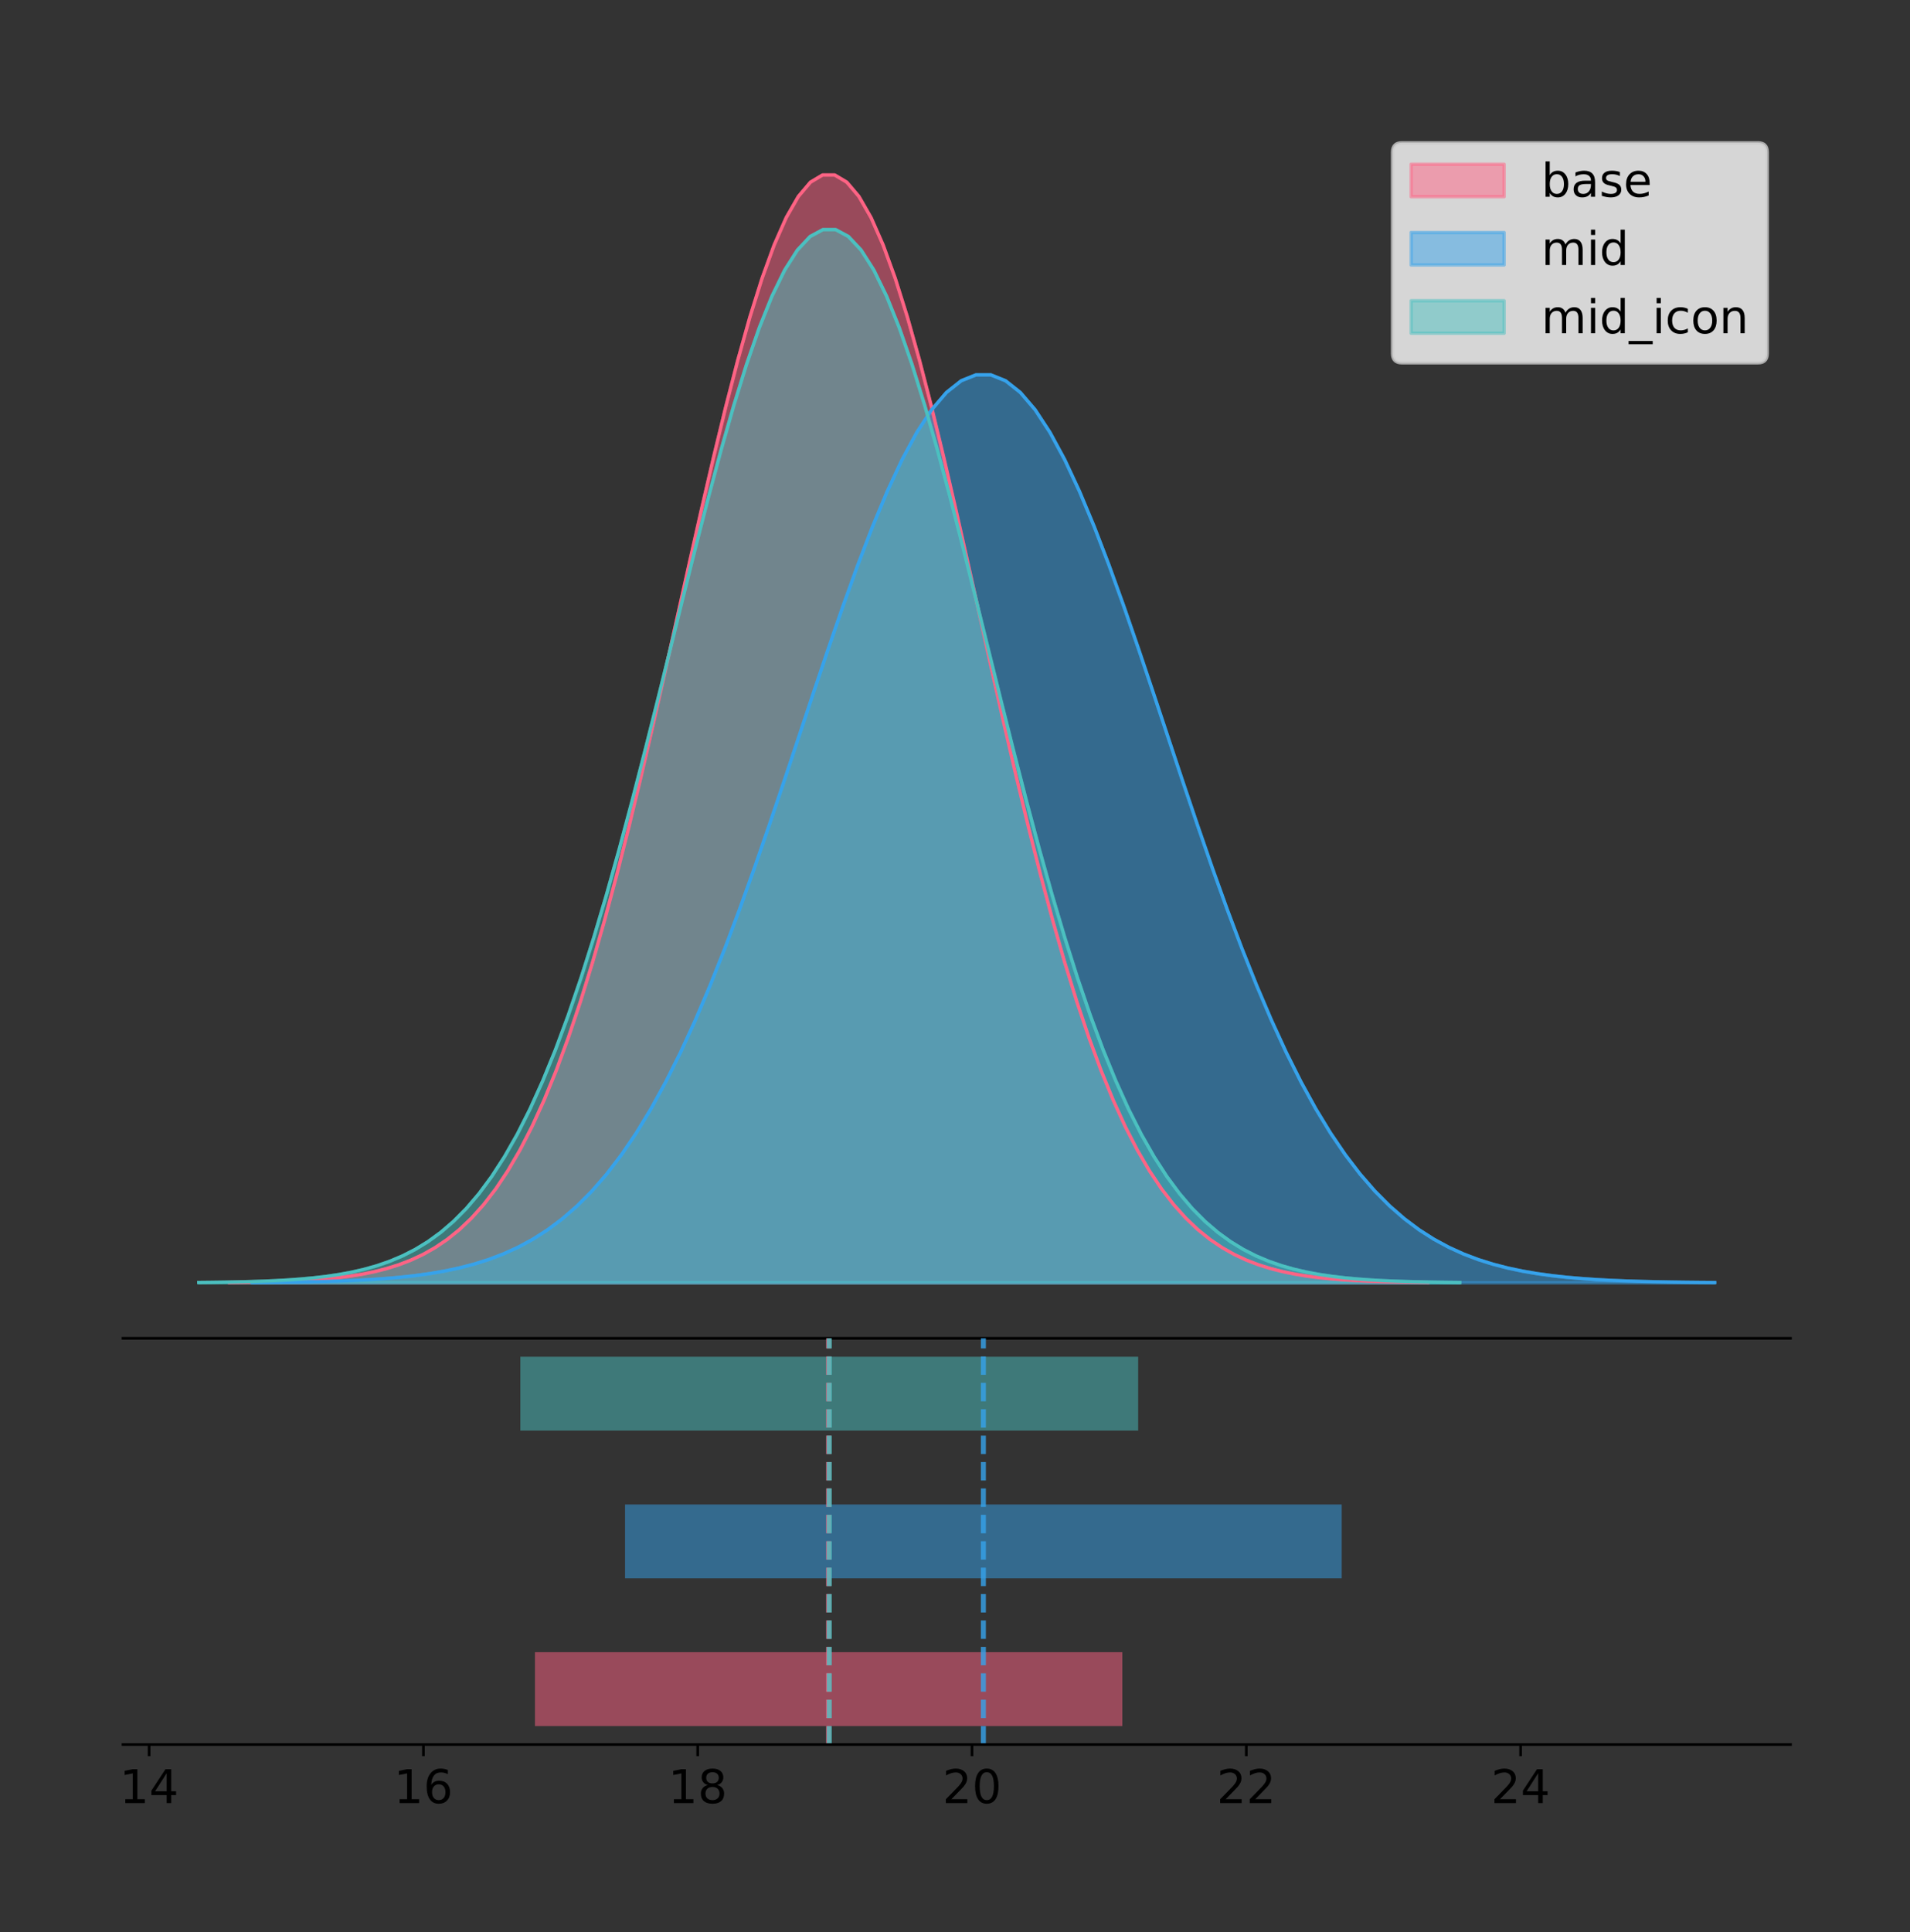 <?xml version="1.0" encoding="utf-8" standalone="no"?>
<!DOCTYPE svg PUBLIC "-//W3C//DTD SVG 1.1//EN"
  "http://www.w3.org/Graphics/SVG/1.1/DTD/svg11.dtd">
<!-- Created with matplotlib (https://matplotlib.org/) -->
<svg height="581.789pt" version="1.1" viewBox="0 0 575.247 581.789" width="575.247pt" xmlns="http://www.w3.org/2000/svg" xmlns:xlink="http://www.w3.org/1999/xlink">
 <rect x="0" y="0" width="575.247" height="581.789" fill="#333333" stroke="none"/>
 <defs>
  <style type="text/css">
*{stroke-linecap:butt;stroke-linejoin:round;}
  </style>
 </defs>
 <g id="figure_1">
  <g id="patch_1">
   <path d="M 0 581.789 
L 575.247 581.789 
L 575.247 0 
L 0 0 
z
" style="fill:none;"/>
  </g>
  <g id="axes_1">
   <g id="patch_2">
    <path d="M 37.047 402.93 
L 539.247 402.93 
L 539.247 36 
L 37.047 36 
z
" style="fill:none;"/>
   </g>
   <g id="PolyCollection_1">
    <defs>
     <path d="M 69.052 -195.538 
L 69.052 -195.65 
L 72.699 -195.692 
L 76.346 -195.749 
L 79.992 -195.825 
L 83.639 -195.925 
L 87.286 -196.058 
L 90.932 -196.23 
L 94.579 -196.455 
L 98.226 -196.744 
L 101.873 -197.115 
L 105.519 -197.585 
L 109.166 -198.179 
L 112.813 -198.923 
L 116.46 -199.848 
L 120.106 -200.99 
L 123.753 -202.39 
L 127.4 -204.093 
L 131.047 -206.151 
L 134.693 -208.617 
L 138.34 -211.552 
L 141.987 -215.017 
L 145.634 -219.078 
L 149.28 -223.801 
L 152.927 -229.25 
L 156.574 -235.488 
L 160.22 -242.572 
L 163.867 -250.552 
L 167.514 -259.468 
L 171.161 -269.344 
L 174.807 -280.192 
L 178.454 -292.002 
L 182.101 -304.744 
L 185.748 -318.365 
L 189.394 -332.786 
L 193.041 -347.901 
L 196.688 -363.58 
L 200.335 -379.667 
L 203.981 -395.98 
L 207.628 -412.318 
L 211.275 -428.462 
L 214.922 -444.18 
L 218.568 -459.23 
L 222.215 -473.372 
L 225.862 -486.366 
L 229.508 -497.987 
L 233.155 -508.025 
L 236.802 -516.294 
L 240.449 -522.64 
L 244.095 -526.94 
L 247.742 -529.111 
L 251.389 -529.111 
L 255.036 -526.94 
L 258.682 -522.64 
L 262.329 -516.294 
L 265.976 -508.025 
L 269.623 -497.987 
L 273.269 -486.366 
L 276.916 -473.372 
L 280.563 -459.23 
L 284.21 -444.18 
L 287.856 -428.462 
L 291.503 -412.318 
L 295.15 -395.98 
L 298.796 -379.667 
L 302.443 -363.58 
L 306.09 -347.901 
L 309.737 -332.786 
L 313.383 -318.365 
L 317.03 -304.744 
L 320.677 -292.002 
L 324.324 -280.192 
L 327.97 -269.344 
L 331.617 -259.468 
L 335.264 -250.552 
L 338.911 -242.572 
L 342.557 -235.488 
L 346.204 -229.25 
L 349.851 -223.801 
L 353.497 -219.078 
L 357.144 -215.017 
L 360.791 -211.552 
L 364.438 -208.617 
L 368.084 -206.151 
L 371.731 -204.093 
L 375.378 -202.39 
L 379.025 -200.99 
L 382.671 -199.848 
L 386.318 -198.923 
L 389.965 -198.179 
L 393.612 -197.585 
L 397.258 -197.115 
L 400.905 -196.744 
L 404.552 -196.455 
L 408.199 -196.23 
L 411.845 -196.058 
L 415.492 -195.925 
L 419.139 -195.825 
L 422.785 -195.749 
L 426.432 -195.692 
L 430.079 -195.65 
L 430.079 -195.538 
L 430.079 -195.538 
L 426.432 -195.538 
L 422.785 -195.538 
L 419.139 -195.538 
L 415.492 -195.538 
L 411.845 -195.538 
L 408.199 -195.538 
L 404.552 -195.538 
L 400.905 -195.538 
L 397.258 -195.538 
L 393.612 -195.538 
L 389.965 -195.538 
L 386.318 -195.538 
L 382.671 -195.538 
L 379.025 -195.538 
L 375.378 -195.538 
L 371.731 -195.538 
L 368.084 -195.538 
L 364.438 -195.538 
L 360.791 -195.538 
L 357.144 -195.538 
L 353.497 -195.538 
L 349.851 -195.538 
L 346.204 -195.538 
L 342.557 -195.538 
L 338.911 -195.538 
L 335.264 -195.538 
L 331.617 -195.538 
L 327.97 -195.538 
L 324.324 -195.538 
L 320.677 -195.538 
L 317.03 -195.538 
L 313.383 -195.538 
L 309.737 -195.538 
L 306.09 -195.538 
L 302.443 -195.538 
L 298.796 -195.538 
L 295.15 -195.538 
L 291.503 -195.538 
L 287.856 -195.538 
L 284.21 -195.538 
L 280.563 -195.538 
L 276.916 -195.538 
L 273.269 -195.538 
L 269.623 -195.538 
L 265.976 -195.538 
L 262.329 -195.538 
L 258.682 -195.538 
L 255.036 -195.538 
L 251.389 -195.538 
L 247.742 -195.538 
L 244.095 -195.538 
L 240.449 -195.538 
L 236.802 -195.538 
L 233.155 -195.538 
L 229.508 -195.538 
L 225.862 -195.538 
L 222.215 -195.538 
L 218.568 -195.538 
L 214.922 -195.538 
L 211.275 -195.538 
L 207.628 -195.538 
L 203.981 -195.538 
L 200.335 -195.538 
L 196.688 -195.538 
L 193.041 -195.538 
L 189.394 -195.538 
L 185.748 -195.538 
L 182.101 -195.538 
L 178.454 -195.538 
L 174.807 -195.538 
L 171.161 -195.538 
L 167.514 -195.538 
L 163.867 -195.538 
L 160.22 -195.538 
L 156.574 -195.538 
L 152.927 -195.538 
L 149.28 -195.538 
L 145.634 -195.538 
L 141.987 -195.538 
L 138.34 -195.538 
L 134.693 -195.538 
L 131.047 -195.538 
L 127.4 -195.538 
L 123.753 -195.538 
L 120.106 -195.538 
L 116.46 -195.538 
L 112.813 -195.538 
L 109.166 -195.538 
L 105.519 -195.538 
L 101.873 -195.538 
L 98.226 -195.538 
L 94.579 -195.538 
L 90.932 -195.538 
L 87.286 -195.538 
L 83.639 -195.538 
L 79.992 -195.538 
L 76.346 -195.538 
L 72.699 -195.538 
L 69.052 -195.538 
z
" id="maa9aea57a6" style="stroke:#ff6384;stroke-opacity:0.5;"/>
    </defs>
    <g clip-path="url(#p0231d5a5a7)">
     <use style="fill:#ff6384;fill-opacity:0.5;stroke:#ff6384;stroke-opacity:0.5;" x="0" xlink:href="#maa9aea57a6" y="581.789"/>
    </g>
   </g>
   <g id="PolyCollection_2">
    <defs>
     <path d="M 75.924 -195.538 
L 75.924 -195.63 
L 80.373 -195.664 
L 84.823 -195.711 
L 89.272 -195.773 
L 93.722 -195.855 
L 98.171 -195.964 
L 102.621 -196.106 
L 107.07 -196.29 
L 111.52 -196.527 
L 115.969 -196.83 
L 120.419 -197.216 
L 124.868 -197.703 
L 129.317 -198.312 
L 133.767 -199.07 
L 138.216 -200.006 
L 142.666 -201.154 
L 147.115 -202.55 
L 151.565 -204.236 
L 156.014 -206.257 
L 160.464 -208.663 
L 164.913 -211.503 
L 169.362 -214.831 
L 173.812 -218.702 
L 178.261 -223.168 
L 182.711 -228.281 
L 187.16 -234.087 
L 191.61 -240.627 
L 196.059 -247.934 
L 200.509 -256.029 
L 204.958 -264.92 
L 209.408 -274.599 
L 213.857 -285.043 
L 218.306 -296.206 
L 222.756 -308.025 
L 227.205 -320.414 
L 231.655 -333.264 
L 236.104 -346.449 
L 240.554 -359.819 
L 245.003 -373.21 
L 249.453 -386.441 
L 253.902 -399.323 
L 258.351 -411.658 
L 262.801 -423.248 
L 267.25 -433.898 
L 271.7 -443.423 
L 276.149 -451.65 
L 280.599 -458.427 
L 285.048 -463.628 
L 289.498 -467.152 
L 293.947 -468.932 
L 298.397 -468.932 
L 302.846 -467.152 
L 307.295 -463.628 
L 311.745 -458.427 
L 316.194 -451.65 
L 320.644 -443.423 
L 325.093 -433.898 
L 329.543 -423.248 
L 333.992 -411.658 
L 338.442 -399.323 
L 342.891 -386.441 
L 347.341 -373.21 
L 351.79 -359.819 
L 356.239 -346.449 
L 360.689 -333.264 
L 365.138 -320.414 
L 369.588 -308.025 
L 374.037 -296.206 
L 378.487 -285.043 
L 382.936 -274.599 
L 387.386 -264.92 
L 391.835 -256.029 
L 396.284 -247.934 
L 400.734 -240.627 
L 405.183 -234.087 
L 409.633 -228.281 
L 414.082 -223.168 
L 418.532 -218.702 
L 422.981 -214.831 
L 427.431 -211.503 
L 431.88 -208.663 
L 436.33 -206.257 
L 440.779 -204.236 
L 445.228 -202.55 
L 449.678 -201.154 
L 454.127 -200.006 
L 458.577 -199.07 
L 463.026 -198.312 
L 467.476 -197.703 
L 471.925 -197.216 
L 476.375 -196.83 
L 480.824 -196.527 
L 485.274 -196.29 
L 489.723 -196.106 
L 494.172 -195.964 
L 498.622 -195.855 
L 503.071 -195.773 
L 507.521 -195.711 
L 511.97 -195.664 
L 516.42 -195.63 
L 516.42 -195.538 
L 516.42 -195.538 
L 511.97 -195.538 
L 507.521 -195.538 
L 503.071 -195.538 
L 498.622 -195.538 
L 494.172 -195.538 
L 489.723 -195.538 
L 485.274 -195.538 
L 480.824 -195.538 
L 476.375 -195.538 
L 471.925 -195.538 
L 467.476 -195.538 
L 463.026 -195.538 
L 458.577 -195.538 
L 454.127 -195.538 
L 449.678 -195.538 
L 445.228 -195.538 
L 440.779 -195.538 
L 436.33 -195.538 
L 431.88 -195.538 
L 427.431 -195.538 
L 422.981 -195.538 
L 418.532 -195.538 
L 414.082 -195.538 
L 409.633 -195.538 
L 405.183 -195.538 
L 400.734 -195.538 
L 396.284 -195.538 
L 391.835 -195.538 
L 387.386 -195.538 
L 382.936 -195.538 
L 378.487 -195.538 
L 374.037 -195.538 
L 369.588 -195.538 
L 365.138 -195.538 
L 360.689 -195.538 
L 356.239 -195.538 
L 351.79 -195.538 
L 347.341 -195.538 
L 342.891 -195.538 
L 338.442 -195.538 
L 333.992 -195.538 
L 329.543 -195.538 
L 325.093 -195.538 
L 320.644 -195.538 
L 316.194 -195.538 
L 311.745 -195.538 
L 307.295 -195.538 
L 302.846 -195.538 
L 298.397 -195.538 
L 293.947 -195.538 
L 289.498 -195.538 
L 285.048 -195.538 
L 280.599 -195.538 
L 276.149 -195.538 
L 271.7 -195.538 
L 267.25 -195.538 
L 262.801 -195.538 
L 258.351 -195.538 
L 253.902 -195.538 
L 249.453 -195.538 
L 245.003 -195.538 
L 240.554 -195.538 
L 236.104 -195.538 
L 231.655 -195.538 
L 227.205 -195.538 
L 222.756 -195.538 
L 218.306 -195.538 
L 213.857 -195.538 
L 209.408 -195.538 
L 204.958 -195.538 
L 200.509 -195.538 
L 196.059 -195.538 
L 191.61 -195.538 
L 187.16 -195.538 
L 182.711 -195.538 
L 178.261 -195.538 
L 173.812 -195.538 
L 169.362 -195.538 
L 164.913 -195.538 
L 160.464 -195.538 
L 156.014 -195.538 
L 151.565 -195.538 
L 147.115 -195.538 
L 142.666 -195.538 
L 138.216 -195.538 
L 133.767 -195.538 
L 129.317 -195.538 
L 124.868 -195.538 
L 120.419 -195.538 
L 115.969 -195.538 
L 111.52 -195.538 
L 107.07 -195.538 
L 102.621 -195.538 
L 98.171 -195.538 
L 93.722 -195.538 
L 89.272 -195.538 
L 84.823 -195.538 
L 80.373 -195.538 
L 75.924 -195.538 
z
" id="ma89c4b9d25" style="stroke:#36a2eb;stroke-opacity:0.5;"/>
    </defs>
    <g clip-path="url(#p0231d5a5a7)">
     <use style="fill:#36a2eb;fill-opacity:0.5;stroke:#36a2eb;stroke-opacity:0.5;" x="0" xlink:href="#ma89c4b9d25" y="581.789"/>
    </g>
   </g>
   <g id="PolyCollection_3">
    <defs>
     <path d="M 59.874 -195.538 
L 59.874 -195.644 
L 63.71 -195.685 
L 67.546 -195.739 
L 71.382 -195.811 
L 75.218 -195.906 
L 79.054 -196.032 
L 82.89 -196.196 
L 86.726 -196.41 
L 90.562 -196.685 
L 94.398 -197.037 
L 98.234 -197.484 
L 102.07 -198.049 
L 105.906 -198.756 
L 109.742 -199.635 
L 113.578 -200.721 
L 117.414 -202.052 
L 121.25 -203.671 
L 125.086 -205.627 
L 128.922 -207.972 
L 132.758 -210.762 
L 136.594 -214.056 
L 140.43 -217.917 
L 144.266 -222.406 
L 148.102 -227.587 
L 151.938 -233.517 
L 155.774 -240.252 
L 159.61 -247.838 
L 163.446 -256.314 
L 167.282 -265.703 
L 171.118 -276.016 
L 174.954 -287.243 
L 178.79 -299.357 
L 182.626 -312.306 
L 186.462 -326.015 
L 190.298 -340.384 
L 194.134 -355.29 
L 197.97 -370.583 
L 201.806 -386.091 
L 205.642 -401.623 
L 209.478 -416.971 
L 213.314 -431.913 
L 217.15 -446.221 
L 220.986 -459.665 
L 224.822 -472.018 
L 228.658 -483.065 
L 232.494 -492.608 
L 236.33 -500.47 
L 240.166 -506.502 
L 244.002 -510.59 
L 247.838 -512.654 
L 251.674 -512.654 
L 255.51 -510.59 
L 259.345 -506.502 
L 263.181 -500.47 
L 267.017 -492.608 
L 270.853 -483.065 
L 274.689 -472.018 
L 278.525 -459.665 
L 282.361 -446.221 
L 286.197 -431.913 
L 290.033 -416.971 
L 293.869 -401.623 
L 297.705 -386.091 
L 301.541 -370.583 
L 305.377 -355.29 
L 309.213 -340.384 
L 313.049 -326.015 
L 316.885 -312.306 
L 320.721 -299.357 
L 324.557 -287.243 
L 328.393 -276.016 
L 332.229 -265.703 
L 336.065 -256.314 
L 339.901 -247.838 
L 343.737 -240.252 
L 347.573 -233.517 
L 351.409 -227.587 
L 355.245 -222.406 
L 359.081 -217.917 
L 362.917 -214.056 
L 366.753 -210.762 
L 370.589 -207.972 
L 374.425 -205.627 
L 378.261 -203.671 
L 382.097 -202.052 
L 385.933 -200.721 
L 389.769 -199.635 
L 393.605 -198.756 
L 397.441 -198.049 
L 401.277 -197.484 
L 405.113 -197.037 
L 408.949 -196.685 
L 412.785 -196.41 
L 416.621 -196.196 
L 420.457 -196.032 
L 424.293 -195.906 
L 428.129 -195.811 
L 431.965 -195.739 
L 435.801 -195.685 
L 439.637 -195.644 
L 439.637 -195.538 
L 439.637 -195.538 
L 435.801 -195.538 
L 431.965 -195.538 
L 428.129 -195.538 
L 424.293 -195.538 
L 420.457 -195.538 
L 416.621 -195.538 
L 412.785 -195.538 
L 408.949 -195.538 
L 405.113 -195.538 
L 401.277 -195.538 
L 397.441 -195.538 
L 393.605 -195.538 
L 389.769 -195.538 
L 385.933 -195.538 
L 382.097 -195.538 
L 378.261 -195.538 
L 374.425 -195.538 
L 370.589 -195.538 
L 366.753 -195.538 
L 362.917 -195.538 
L 359.081 -195.538 
L 355.245 -195.538 
L 351.409 -195.538 
L 347.573 -195.538 
L 343.737 -195.538 
L 339.901 -195.538 
L 336.065 -195.538 
L 332.229 -195.538 
L 328.393 -195.538 
L 324.557 -195.538 
L 320.721 -195.538 
L 316.885 -195.538 
L 313.049 -195.538 
L 309.213 -195.538 
L 305.377 -195.538 
L 301.541 -195.538 
L 297.705 -195.538 
L 293.869 -195.538 
L 290.033 -195.538 
L 286.197 -195.538 
L 282.361 -195.538 
L 278.525 -195.538 
L 274.689 -195.538 
L 270.853 -195.538 
L 267.017 -195.538 
L 263.181 -195.538 
L 259.345 -195.538 
L 255.51 -195.538 
L 251.674 -195.538 
L 247.838 -195.538 
L 244.002 -195.538 
L 240.166 -195.538 
L 236.33 -195.538 
L 232.494 -195.538 
L 228.658 -195.538 
L 224.822 -195.538 
L 220.986 -195.538 
L 217.15 -195.538 
L 213.314 -195.538 
L 209.478 -195.538 
L 205.642 -195.538 
L 201.806 -195.538 
L 197.97 -195.538 
L 194.134 -195.538 
L 190.298 -195.538 
L 186.462 -195.538 
L 182.626 -195.538 
L 178.79 -195.538 
L 174.954 -195.538 
L 171.118 -195.538 
L 167.282 -195.538 
L 163.446 -195.538 
L 159.61 -195.538 
L 155.774 -195.538 
L 151.938 -195.538 
L 148.102 -195.538 
L 144.266 -195.538 
L 140.43 -195.538 
L 136.594 -195.538 
L 132.758 -195.538 
L 128.922 -195.538 
L 125.086 -195.538 
L 121.25 -195.538 
L 117.414 -195.538 
L 113.578 -195.538 
L 109.742 -195.538 
L 105.906 -195.538 
L 102.07 -195.538 
L 98.234 -195.538 
L 94.398 -195.538 
L 90.562 -195.538 
L 86.726 -195.538 
L 82.89 -195.538 
L 79.054 -195.538 
L 75.218 -195.538 
L 71.382 -195.538 
L 67.546 -195.538 
L 63.71 -195.538 
L 59.874 -195.538 
z
" id="m8f9611bfab" style="stroke:#4bc0c0;stroke-opacity:0.5;"/>
    </defs>
    <g clip-path="url(#p0231d5a5a7)">
     <use style="fill:#4bc0c0;fill-opacity:0.5;stroke:#4bc0c0;stroke-opacity:0.5;" x="0" xlink:href="#m8f9611bfab" y="581.789"/>
    </g>
   </g>
   <g id="line2d_1">
    <path clip-path="url(#p0231d5a5a7)" d="M 69.052 386.139 
L 72.699 386.097 
L 76.346 386.04 
L 79.992 385.965 
L 83.639 385.864 
L 87.286 385.732 
L 90.932 385.559 
L 94.579 385.334 
L 98.226 385.045 
L 101.873 384.675 
L 105.519 384.204 
L 109.166 383.61 
L 112.813 382.867 
L 116.46 381.941 
L 120.106 380.799 
L 123.753 379.399 
L 127.4 377.696 
L 131.047 375.639 
L 134.693 373.172 
L 138.34 370.238 
L 141.987 366.772 
L 145.634 362.711 
L 149.28 357.989 
L 152.927 352.539 
L 156.574 346.301 
L 160.22 339.217 
L 163.867 331.237 
L 167.514 322.322 
L 171.161 312.445 
L 174.807 301.597 
L 178.454 289.787 
L 182.101 277.045 
L 185.748 263.424 
L 189.394 249.004 
L 193.041 233.888 
L 196.688 218.209 
L 200.335 202.123 
L 203.981 185.809 
L 207.628 169.471 
L 211.275 153.327 
L 214.922 137.61 
L 218.568 122.559 
L 222.215 108.418 
L 225.862 95.423 
L 229.508 83.803 
L 233.155 73.765 
L 236.802 65.495 
L 240.449 59.15 
L 244.095 54.85 
L 247.742 52.679 
L 251.389 52.679 
L 255.036 54.85 
L 258.682 59.15 
L 262.329 65.495 
L 265.976 73.765 
L 269.623 83.803 
L 273.269 95.423 
L 276.916 108.418 
L 280.563 122.559 
L 284.21 137.61 
L 287.856 153.327 
L 291.503 169.471 
L 295.15 185.809 
L 298.796 202.123 
L 302.443 218.209 
L 306.09 233.888 
L 309.737 249.004 
L 313.383 263.424 
L 317.03 277.045 
L 320.677 289.787 
L 324.324 301.597 
L 327.97 312.445 
L 331.617 322.322 
L 335.264 331.237 
L 338.911 339.217 
L 342.557 346.301 
L 346.204 352.539 
L 349.851 357.989 
L 353.497 362.711 
L 357.144 366.772 
L 360.791 370.238 
L 364.438 373.172 
L 368.084 375.639 
L 371.731 377.696 
L 375.378 379.399 
L 379.025 380.799 
L 382.671 381.941 
L 386.318 382.867 
L 389.965 383.61 
L 393.612 384.204 
L 397.258 384.675 
L 400.905 385.045 
L 404.552 385.334 
L 408.199 385.559 
L 411.845 385.732 
L 415.492 385.864 
L 419.139 385.965 
L 422.785 386.04 
L 426.432 386.097 
L 430.079 386.139 
" style="fill:none;stroke:#ff6384;stroke-linecap:square;"/>
   </g>
   <g id="line2d_2">
    <path clip-path="url(#p0231d5a5a7)" d="M 75.924 386.16 
L 80.373 386.125 
L 84.823 386.078 
L 89.272 386.016 
L 93.722 385.934 
L 98.171 385.826 
L 102.621 385.684 
L 107.07 385.5 
L 111.52 385.263 
L 115.969 384.959 
L 120.419 384.573 
L 124.868 384.087 
L 129.317 383.477 
L 133.767 382.719 
L 138.216 381.783 
L 142.666 380.636 
L 147.115 379.239 
L 151.565 377.553 
L 156.014 375.532 
L 160.464 373.127 
L 164.913 370.287 
L 169.362 366.958 
L 173.812 363.088 
L 178.261 358.621 
L 182.711 353.509 
L 187.16 347.702 
L 191.61 341.162 
L 196.059 333.855 
L 200.509 325.76 
L 204.958 316.87 
L 209.408 307.19 
L 213.857 296.747 
L 218.306 285.583 
L 222.756 273.764 
L 227.205 261.376 
L 231.655 248.525 
L 236.104 235.341 
L 240.554 221.971 
L 245.003 208.58 
L 249.453 195.348 
L 253.902 182.466 
L 258.351 170.131 
L 262.801 158.541 
L 267.25 147.891 
L 271.7 138.367 
L 276.149 130.14 
L 280.599 123.362 
L 285.048 118.161 
L 289.498 114.637 
L 293.947 112.858 
L 298.397 112.858 
L 302.846 114.637 
L 307.295 118.161 
L 311.745 123.362 
L 316.194 130.14 
L 320.644 138.367 
L 325.093 147.891 
L 329.543 158.541 
L 333.992 170.131 
L 338.442 182.466 
L 342.891 195.348 
L 347.341 208.58 
L 351.79 221.971 
L 356.239 235.341 
L 360.689 248.525 
L 365.138 261.376 
L 369.588 273.764 
L 374.037 285.583 
L 378.487 296.747 
L 382.936 307.19 
L 387.386 316.87 
L 391.835 325.76 
L 396.284 333.855 
L 400.734 341.162 
L 405.183 347.702 
L 409.633 353.509 
L 414.082 358.621 
L 418.532 363.088 
L 422.981 366.958 
L 427.431 370.287 
L 431.88 373.127 
L 436.33 375.532 
L 440.779 377.553 
L 445.228 379.239 
L 449.678 380.636 
L 454.127 381.783 
L 458.577 382.719 
L 463.026 383.477 
L 467.476 384.087 
L 471.925 384.573 
L 476.375 384.959 
L 480.824 385.263 
L 485.274 385.5 
L 489.723 385.684 
L 494.172 385.826 
L 498.622 385.934 
L 503.071 386.016 
L 507.521 386.078 
L 511.97 386.125 
L 516.42 386.16 
" style="fill:none;stroke:#36a2eb;stroke-linecap:square;"/>
   </g>
   <g id="line2d_3">
    <path clip-path="url(#p0231d5a5a7)" d="M 59.874 386.145 
L 63.71 386.105 
L 67.546 386.051 
L 71.382 385.979 
L 75.218 385.883 
L 79.054 385.757 
L 82.89 385.593 
L 86.726 385.38 
L 90.562 385.105 
L 94.398 384.752 
L 98.234 384.305 
L 102.07 383.741 
L 105.906 383.034 
L 109.742 382.154 
L 113.578 381.068 
L 117.414 379.737 
L 121.25 378.118 
L 125.086 376.162 
L 128.922 373.818 
L 132.758 371.028 
L 136.594 367.733 
L 140.43 363.873 
L 144.266 359.383 
L 148.102 354.203 
L 151.938 348.272 
L 155.774 341.538 
L 159.61 333.951 
L 163.446 325.476 
L 167.282 316.086 
L 171.118 305.774 
L 174.954 294.546 
L 178.79 282.433 
L 182.626 269.484 
L 186.462 255.775 
L 190.298 241.405 
L 194.134 226.499 
L 197.97 211.207 
L 201.806 195.698 
L 205.642 180.166 
L 209.478 164.818 
L 213.314 149.876 
L 217.15 135.568 
L 220.986 122.125 
L 224.822 109.771 
L 228.658 98.724 
L 232.494 89.181 
L 236.33 81.32 
L 240.166 75.287 
L 244.002 71.2 
L 247.838 69.136 
L 251.674 69.136 
L 255.51 71.2 
L 259.345 75.287 
L 263.181 81.32 
L 267.017 89.181 
L 270.853 98.724 
L 274.689 109.771 
L 278.525 122.125 
L 282.361 135.568 
L 286.197 149.876 
L 290.033 164.818 
L 293.869 180.166 
L 297.705 195.698 
L 301.541 211.207 
L 305.377 226.499 
L 309.213 241.405 
L 313.049 255.775 
L 316.885 269.484 
L 320.721 282.433 
L 324.557 294.546 
L 328.393 305.774 
L 332.229 316.086 
L 336.065 325.476 
L 339.901 333.951 
L 343.737 341.538 
L 347.573 348.272 
L 351.409 354.203 
L 355.245 359.383 
L 359.081 363.873 
L 362.917 367.733 
L 366.753 371.028 
L 370.589 373.818 
L 374.425 376.162 
L 378.261 378.118 
L 382.097 379.737 
L 385.933 381.068 
L 389.769 382.154 
L 393.605 383.034 
L 397.441 383.741 
L 401.277 384.305 
L 405.113 384.752 
L 408.949 385.105 
L 412.785 385.38 
L 416.621 385.593 
L 420.457 385.757 
L 424.293 385.883 
L 428.129 385.979 
L 431.965 386.051 
L 435.801 386.105 
L 439.637 386.145 
" style="fill:none;stroke:#4bc0c0;stroke-linecap:square;"/>
   </g>
   <g id="patch_3">
    <path d="M 37.047 402.93 
L 539.247 402.93 
" style="fill:none;stroke:#000000;stroke-linecap:square;stroke-linejoin:miter;stroke-width:0.8;"/>
   </g>
   <g id="legend_1">
    <g id="patch_4">
     <path d="M 422.207 109.237 
L 529.447 109.237 
Q 532.247 109.237 532.247 106.438 
L 532.247 45.8 
Q 532.247 43 529.447 43 
L 422.207 43 
Q 419.407 43 419.407 45.8 
L 419.407 106.438 
Q 419.407 109.237 422.207 109.237 
z
" style="fill:#ffffff;opacity:0.8;stroke:#cccccc;stroke-linejoin:miter;"/>
    </g>
    <g id="patch_5">
     <path d="M 425.007 59.238 
L 453.007 59.238 
L 453.007 49.438 
L 425.007 49.438 
z
" style="fill:#ff6384;opacity:0.5;stroke:#ff6384;stroke-linejoin:miter;"/>
    </g>
    <g id="text_1">
     <!-- base -->
     <defs>
      <path d="M 48.688 27.297 
Q 48.688 37.203 44.609 42.844 
Q 40.531 48.484 33.406 48.484 
Q 26.266 48.484 22.188 42.844 
Q 18.109 37.203 18.109 27.297 
Q 18.109 17.391 22.188 11.75 
Q 26.266 6.109 33.406 6.109 
Q 40.531 6.109 44.609 11.75 
Q 48.688 17.391 48.688 27.297 
z
M 18.109 46.391 
Q 20.953 51.266 25.266 53.625 
Q 29.594 56 35.594 56 
Q 45.562 56 51.781 48.094 
Q 58.016 40.188 58.016 27.297 
Q 58.016 14.406 51.781 6.484 
Q 45.562 -1.422 35.594 -1.422 
Q 29.594 -1.422 25.266 0.953 
Q 20.953 3.328 18.109 8.203 
L 18.109 0 
L 9.078 0 
L 9.078 75.984 
L 18.109 75.984 
z
" id="DejaVuSans-98"/>
      <path d="M 34.281 27.484 
Q 23.391 27.484 19.188 25 
Q 14.984 22.516 14.984 16.5 
Q 14.984 11.719 18.141 8.906 
Q 21.297 6.109 26.703 6.109 
Q 34.188 6.109 38.703 11.406 
Q 43.219 16.703 43.219 25.484 
L 43.219 27.484 
z
M 52.203 31.203 
L 52.203 0 
L 43.219 0 
L 43.219 8.297 
Q 40.141 3.328 35.547 0.953 
Q 30.953 -1.422 24.312 -1.422 
Q 15.922 -1.422 10.953 3.297 
Q 6 8.016 6 15.922 
Q 6 25.141 12.172 29.828 
Q 18.359 34.516 30.609 34.516 
L 43.219 34.516 
L 43.219 35.406 
Q 43.219 41.609 39.141 45 
Q 35.062 48.391 27.688 48.391 
Q 23 48.391 18.547 47.266 
Q 14.109 46.141 10.016 43.891 
L 10.016 52.203 
Q 14.938 54.109 19.578 55.047 
Q 24.219 56 28.609 56 
Q 40.484 56 46.344 49.844 
Q 52.203 43.703 52.203 31.203 
z
" id="DejaVuSans-97"/>
      <path d="M 44.281 53.078 
L 44.281 44.578 
Q 40.484 46.531 36.375 47.5 
Q 32.281 48.484 27.875 48.484 
Q 21.188 48.484 17.844 46.438 
Q 14.5 44.391 14.5 40.281 
Q 14.5 37.156 16.891 35.375 
Q 19.281 33.594 26.516 31.984 
L 29.594 31.297 
Q 39.156 29.25 43.188 25.516 
Q 47.219 21.781 47.219 15.094 
Q 47.219 7.469 41.188 3.016 
Q 35.156 -1.422 24.609 -1.422 
Q 20.219 -1.422 15.453 -0.562 
Q 10.688 0.297 5.422 2 
L 5.422 11.281 
Q 10.406 8.688 15.234 7.391 
Q 20.062 6.109 24.812 6.109 
Q 31.156 6.109 34.562 8.281 
Q 37.984 10.453 37.984 14.406 
Q 37.984 18.062 35.516 20.016 
Q 33.062 21.969 24.703 23.781 
L 21.578 24.516 
Q 13.234 26.266 9.516 29.906 
Q 5.812 33.547 5.812 39.891 
Q 5.812 47.609 11.281 51.797 
Q 16.75 56 26.812 56 
Q 31.781 56 36.172 55.266 
Q 40.578 54.547 44.281 53.078 
z
" id="DejaVuSans-115"/>
      <path d="M 56.203 29.594 
L 56.203 25.203 
L 14.891 25.203 
Q 15.484 15.922 20.484 11.062 
Q 25.484 6.203 34.422 6.203 
Q 39.594 6.203 44.453 7.469 
Q 49.312 8.734 54.109 11.281 
L 54.109 2.781 
Q 49.266 0.734 44.188 -0.344 
Q 39.109 -1.422 33.891 -1.422 
Q 20.797 -1.422 13.156 6.188 
Q 5.516 13.812 5.516 26.812 
Q 5.516 40.234 12.766 48.109 
Q 20.016 56 32.328 56 
Q 43.359 56 49.781 48.891 
Q 56.203 41.797 56.203 29.594 
z
M 47.219 32.234 
Q 47.125 39.594 43.094 43.984 
Q 39.062 48.391 32.422 48.391 
Q 24.906 48.391 20.391 44.141 
Q 15.875 39.891 15.188 32.172 
z
" id="DejaVuSans-101"/>
     </defs>
     <g transform="translate(464.207 59.238)scale(0.14 -0.14)">
      <use xlink:href="#DejaVuSans-98"/>
      <use x="63.477" xlink:href="#DejaVuSans-97"/>
      <use x="124.756" xlink:href="#DejaVuSans-115"/>
      <use x="176.855" xlink:href="#DejaVuSans-101"/>
     </g>
    </g>
    <g id="patch_6">
     <path d="M 425.007 79.787 
L 453.007 79.787 
L 453.007 69.987 
L 425.007 69.987 
z
" style="fill:#36a2eb;opacity:0.5;stroke:#36a2eb;stroke-linejoin:miter;"/>
    </g>
    <g id="text_2">
     <!-- mid -->
     <defs>
      <path d="M 52 44.188 
Q 55.375 50.25 60.062 53.125 
Q 64.75 56 71.094 56 
Q 79.641 56 84.281 50.016 
Q 88.922 44.047 88.922 33.016 
L 88.922 0 
L 79.891 0 
L 79.891 32.719 
Q 79.891 40.578 77.094 44.375 
Q 74.312 48.188 68.609 48.188 
Q 61.625 48.188 57.562 43.547 
Q 53.516 38.922 53.516 30.906 
L 53.516 0 
L 44.484 0 
L 44.484 32.719 
Q 44.484 40.625 41.703 44.406 
Q 38.922 48.188 33.109 48.188 
Q 26.219 48.188 22.156 43.531 
Q 18.109 38.875 18.109 30.906 
L 18.109 0 
L 9.078 0 
L 9.078 54.688 
L 18.109 54.688 
L 18.109 46.188 
Q 21.188 51.219 25.484 53.609 
Q 29.781 56 35.688 56 
Q 41.656 56 45.828 52.969 
Q 50 49.953 52 44.188 
z
" id="DejaVuSans-109"/>
      <path d="M 9.422 54.688 
L 18.406 54.688 
L 18.406 0 
L 9.422 0 
z
M 9.422 75.984 
L 18.406 75.984 
L 18.406 64.594 
L 9.422 64.594 
z
" id="DejaVuSans-105"/>
      <path d="M 45.406 46.391 
L 45.406 75.984 
L 54.391 75.984 
L 54.391 0 
L 45.406 0 
L 45.406 8.203 
Q 42.578 3.328 38.25 0.953 
Q 33.938 -1.422 27.875 -1.422 
Q 17.969 -1.422 11.734 6.484 
Q 5.516 14.406 5.516 27.297 
Q 5.516 40.188 11.734 48.094 
Q 17.969 56 27.875 56 
Q 33.938 56 38.25 53.625 
Q 42.578 51.266 45.406 46.391 
z
M 14.797 27.297 
Q 14.797 17.391 18.875 11.75 
Q 22.953 6.109 30.078 6.109 
Q 37.203 6.109 41.297 11.75 
Q 45.406 17.391 45.406 27.297 
Q 45.406 37.203 41.297 42.844 
Q 37.203 48.484 30.078 48.484 
Q 22.953 48.484 18.875 42.844 
Q 14.797 37.203 14.797 27.297 
z
" id="DejaVuSans-100"/>
     </defs>
     <g transform="translate(464.207 79.787)scale(0.14 -0.14)">
      <use xlink:href="#DejaVuSans-109"/>
      <use x="97.412" xlink:href="#DejaVuSans-105"/>
      <use x="125.195" xlink:href="#DejaVuSans-100"/>
     </g>
    </g>
    <g id="patch_7">
     <path d="M 425.007 100.337 
L 453.007 100.337 
L 453.007 90.537 
L 425.007 90.537 
z
" style="fill:#4bc0c0;opacity:0.5;stroke:#4bc0c0;stroke-linejoin:miter;"/>
    </g>
    <g id="text_3">
     <!-- mid_icon -->
     <defs>
      <path d="M 50.984 -16.609 
L 50.984 -23.578 
L -0.984 -23.578 
L -0.984 -16.609 
z
" id="DejaVuSans-95"/>
      <path d="M 48.781 52.594 
L 48.781 44.188 
Q 44.969 46.297 41.141 47.344 
Q 37.312 48.391 33.406 48.391 
Q 24.656 48.391 19.812 42.844 
Q 14.984 37.312 14.984 27.297 
Q 14.984 17.281 19.812 11.734 
Q 24.656 6.203 33.406 6.203 
Q 37.312 6.203 41.141 7.25 
Q 44.969 8.297 48.781 10.406 
L 48.781 2.094 
Q 45.016 0.344 40.984 -0.531 
Q 36.969 -1.422 32.422 -1.422 
Q 20.062 -1.422 12.781 6.344 
Q 5.516 14.109 5.516 27.297 
Q 5.516 40.672 12.859 48.328 
Q 20.219 56 33.016 56 
Q 37.156 56 41.109 55.141 
Q 45.062 54.297 48.781 52.594 
z
" id="DejaVuSans-99"/>
      <path d="M 30.609 48.391 
Q 23.391 48.391 19.188 42.75 
Q 14.984 37.109 14.984 27.297 
Q 14.984 17.484 19.156 11.844 
Q 23.344 6.203 30.609 6.203 
Q 37.797 6.203 41.984 11.859 
Q 46.188 17.531 46.188 27.297 
Q 46.188 37.016 41.984 42.703 
Q 37.797 48.391 30.609 48.391 
z
M 30.609 56 
Q 42.328 56 49.016 48.375 
Q 55.719 40.766 55.719 27.297 
Q 55.719 13.875 49.016 6.219 
Q 42.328 -1.422 30.609 -1.422 
Q 18.844 -1.422 12.172 6.219 
Q 5.516 13.875 5.516 27.297 
Q 5.516 40.766 12.172 48.375 
Q 18.844 56 30.609 56 
z
" id="DejaVuSans-111"/>
      <path d="M 54.891 33.016 
L 54.891 0 
L 45.906 0 
L 45.906 32.719 
Q 45.906 40.484 42.875 44.328 
Q 39.844 48.188 33.797 48.188 
Q 26.516 48.188 22.312 43.547 
Q 18.109 38.922 18.109 30.906 
L 18.109 0 
L 9.078 0 
L 9.078 54.688 
L 18.109 54.688 
L 18.109 46.188 
Q 21.344 51.125 25.703 53.562 
Q 30.078 56 35.797 56 
Q 45.219 56 50.047 50.172 
Q 54.891 44.344 54.891 33.016 
z
" id="DejaVuSans-110"/>
     </defs>
     <g transform="translate(464.207 100.337)scale(0.14 -0.14)">
      <use xlink:href="#DejaVuSans-109"/>
      <use x="97.412" xlink:href="#DejaVuSans-105"/>
      <use x="125.195" xlink:href="#DejaVuSans-100"/>
      <use x="188.672" xlink:href="#DejaVuSans-95"/>
      <use x="238.672" xlink:href="#DejaVuSans-105"/>
      <use x="266.455" xlink:href="#DejaVuSans-99"/>
      <use x="321.436" xlink:href="#DejaVuSans-111"/>
      <use x="382.617" xlink:href="#DejaVuSans-110"/>
     </g>
    </g>
   </g>
  </g>
  <g id="axes_2">
   <g id="patch_8">
    <path d="M 37.047 525.24 
L 539.247 525.24 
L 539.247 402.93 
L 37.047 402.93 
z
" style="fill:none;"/>
   </g>
   <g id="patch_9">
    <path clip-path="url(#p2a365aaf66)" d="M 161.114 519.68 
L 338.017 519.68 
L 338.017 497.442 
L 161.114 497.442 
z
" style="fill:#ff6384;opacity:0.5;"/>
   </g>
   <g id="patch_10">
    <path clip-path="url(#p2a365aaf66)" d="M 188.25 475.204 
L 404.093 475.204 
L 404.093 452.966 
L 188.25 452.966 
z
" style="fill:#36a2eb;opacity:0.5;"/>
   </g>
   <g id="patch_11">
    <path clip-path="url(#p2a365aaf66)" d="M 156.714 430.728 
L 342.797 430.728 
L 342.797 408.49 
L 156.714 408.49 
z
" style="fill:#4bc0c0;opacity:0.5;"/>
   </g>
   <g id="matplotlib.axis_1">
    <g id="xtick_1">
     <g id="line2d_4">
      <defs>
       <path d="M 0 0 
L 0 3.5 
" id="m6b5c7d3890" style="stroke:#000000;stroke-width:0.8;"/>
      </defs>
      <g>
       <use style="stroke:#000000;stroke-width:0.8;" x="44.907" xlink:href="#m6b5c7d3890" y="525.24"/>
      </g>
     </g>
     <g id="text_4">
      <!-- 14 -->
      <defs>
       <path d="M 12.406 8.297 
L 28.516 8.297 
L 28.516 63.922 
L 10.984 60.406 
L 10.984 69.391 
L 28.422 72.906 
L 38.281 72.906 
L 38.281 8.297 
L 54.391 8.297 
L 54.391 0 
L 12.406 0 
z
" id="DejaVuSans-49"/>
       <path d="M 37.797 64.312 
L 12.891 25.391 
L 37.797 25.391 
z
M 35.203 72.906 
L 47.609 72.906 
L 47.609 25.391 
L 58.016 25.391 
L 58.016 17.188 
L 47.609 17.188 
L 47.609 0 
L 37.797 0 
L 37.797 17.188 
L 4.891 17.188 
L 4.891 26.703 
z
" id="DejaVuSans-52"/>
      </defs>
      <g transform="translate(36 542.878)scale(0.14 -0.14)">
       <use xlink:href="#DejaVuSans-49"/>
       <use x="63.623" xlink:href="#DejaVuSans-52"/>
      </g>
     </g>
    </g>
    <g id="xtick_2">
     <g id="line2d_5">
      <g>
       <use style="stroke:#000000;stroke-width:0.8;" x="127.521" xlink:href="#m6b5c7d3890" y="525.24"/>
      </g>
     </g>
     <g id="text_5">
      <!-- 16 -->
      <defs>
       <path d="M 33.016 40.375 
Q 26.375 40.375 22.484 35.828 
Q 18.609 31.297 18.609 23.391 
Q 18.609 15.531 22.484 10.953 
Q 26.375 6.391 33.016 6.391 
Q 39.656 6.391 43.531 10.953 
Q 47.406 15.531 47.406 23.391 
Q 47.406 31.297 43.531 35.828 
Q 39.656 40.375 33.016 40.375 
z
M 52.594 71.297 
L 52.594 62.312 
Q 48.875 64.062 45.094 64.984 
Q 41.312 65.922 37.594 65.922 
Q 27.828 65.922 22.672 59.328 
Q 17.531 52.734 16.797 39.406 
Q 19.672 43.656 24.016 45.922 
Q 28.375 48.188 33.594 48.188 
Q 44.578 48.188 50.953 41.516 
Q 57.328 34.859 57.328 23.391 
Q 57.328 12.156 50.688 5.359 
Q 44.047 -1.422 33.016 -1.422 
Q 20.359 -1.422 13.672 8.266 
Q 6.984 17.969 6.984 36.375 
Q 6.984 53.656 15.188 63.938 
Q 23.391 74.219 37.203 74.219 
Q 40.922 74.219 44.703 73.484 
Q 48.484 72.75 52.594 71.297 
z
" id="DejaVuSans-54"/>
      </defs>
      <g transform="translate(118.613 542.878)scale(0.14 -0.14)">
       <use xlink:href="#DejaVuSans-49"/>
       <use x="63.623" xlink:href="#DejaVuSans-54"/>
      </g>
     </g>
    </g>
    <g id="xtick_3">
     <g id="line2d_6">
      <g>
       <use style="stroke:#000000;stroke-width:0.8;" x="210.134" xlink:href="#m6b5c7d3890" y="525.24"/>
      </g>
     </g>
     <g id="text_6">
      <!-- 18 -->
      <defs>
       <path d="M 31.781 34.625 
Q 24.75 34.625 20.719 30.859 
Q 16.703 27.094 16.703 20.516 
Q 16.703 13.922 20.719 10.156 
Q 24.75 6.391 31.781 6.391 
Q 38.812 6.391 42.859 10.172 
Q 46.922 13.969 46.922 20.516 
Q 46.922 27.094 42.891 30.859 
Q 38.875 34.625 31.781 34.625 
z
M 21.922 38.812 
Q 15.578 40.375 12.031 44.719 
Q 8.5 49.078 8.5 55.328 
Q 8.5 64.062 14.719 69.141 
Q 20.953 74.219 31.781 74.219 
Q 42.672 74.219 48.875 69.141 
Q 55.078 64.062 55.078 55.328 
Q 55.078 49.078 51.531 44.719 
Q 48 40.375 41.703 38.812 
Q 48.828 37.156 52.797 32.312 
Q 56.781 27.484 56.781 20.516 
Q 56.781 9.906 50.312 4.234 
Q 43.844 -1.422 31.781 -1.422 
Q 19.734 -1.422 13.25 4.234 
Q 6.781 9.906 6.781 20.516 
Q 6.781 27.484 10.781 32.312 
Q 14.797 37.156 21.922 38.812 
z
M 18.312 54.391 
Q 18.312 48.734 21.844 45.562 
Q 25.391 42.391 31.781 42.391 
Q 38.141 42.391 41.719 45.562 
Q 45.312 48.734 45.312 54.391 
Q 45.312 60.062 41.719 63.234 
Q 38.141 66.406 31.781 66.406 
Q 25.391 66.406 21.844 63.234 
Q 18.312 60.062 18.312 54.391 
z
" id="DejaVuSans-56"/>
      </defs>
      <g transform="translate(201.227 542.878)scale(0.14 -0.14)">
       <use xlink:href="#DejaVuSans-49"/>
       <use x="63.623" xlink:href="#DejaVuSans-56"/>
      </g>
     </g>
    </g>
    <g id="xtick_4">
     <g id="line2d_7">
      <g>
       <use style="stroke:#000000;stroke-width:0.8;" x="292.748" xlink:href="#m6b5c7d3890" y="525.24"/>
      </g>
     </g>
     <g id="text_7">
      <!-- 20 -->
      <defs>
       <path d="M 19.188 8.297 
L 53.609 8.297 
L 53.609 0 
L 7.328 0 
L 7.328 8.297 
Q 12.938 14.109 22.625 23.891 
Q 32.328 33.688 34.812 36.531 
Q 39.547 41.844 41.422 45.531 
Q 43.312 49.219 43.312 52.781 
Q 43.312 58.594 39.234 62.25 
Q 35.156 65.922 28.609 65.922 
Q 23.969 65.922 18.812 64.312 
Q 13.672 62.703 7.812 59.422 
L 7.812 69.391 
Q 13.766 71.781 18.938 73 
Q 24.125 74.219 28.422 74.219 
Q 39.75 74.219 46.484 68.547 
Q 53.219 62.891 53.219 53.422 
Q 53.219 48.922 51.531 44.891 
Q 49.859 40.875 45.406 35.406 
Q 44.188 33.984 37.641 27.219 
Q 31.109 20.453 19.188 8.297 
z
" id="DejaVuSans-50"/>
       <path d="M 31.781 66.406 
Q 24.172 66.406 20.328 58.906 
Q 16.5 51.422 16.5 36.375 
Q 16.5 21.391 20.328 13.891 
Q 24.172 6.391 31.781 6.391 
Q 39.453 6.391 43.281 13.891 
Q 47.125 21.391 47.125 36.375 
Q 47.125 51.422 43.281 58.906 
Q 39.453 66.406 31.781 66.406 
z
M 31.781 74.219 
Q 44.047 74.219 50.516 64.516 
Q 56.984 54.828 56.984 36.375 
Q 56.984 17.969 50.516 8.266 
Q 44.047 -1.422 31.781 -1.422 
Q 19.531 -1.422 13.062 8.266 
Q 6.594 17.969 6.594 36.375 
Q 6.594 54.828 13.062 64.516 
Q 19.531 74.219 31.781 74.219 
z
" id="DejaVuSans-48"/>
      </defs>
      <g transform="translate(283.84 542.878)scale(0.14 -0.14)">
       <use xlink:href="#DejaVuSans-50"/>
       <use x="63.623" xlink:href="#DejaVuSans-48"/>
      </g>
     </g>
    </g>
    <g id="xtick_5">
     <g id="line2d_8">
      <g>
       <use style="stroke:#000000;stroke-width:0.8;" x="375.361" xlink:href="#m6b5c7d3890" y="525.24"/>
      </g>
     </g>
     <g id="text_8">
      <!-- 22 -->
      <g transform="translate(366.453 542.878)scale(0.14 -0.14)">
       <use xlink:href="#DejaVuSans-50"/>
       <use x="63.623" xlink:href="#DejaVuSans-50"/>
      </g>
     </g>
    </g>
    <g id="xtick_6">
     <g id="line2d_9">
      <g>
       <use style="stroke:#000000;stroke-width:0.8;" x="457.974" xlink:href="#m6b5c7d3890" y="525.24"/>
      </g>
     </g>
     <g id="text_9">
      <!-- 24 -->
      <g transform="translate(449.067 542.878)scale(0.14 -0.14)">
       <use xlink:href="#DejaVuSans-50"/>
       <use x="63.623" xlink:href="#DejaVuSans-52"/>
      </g>
     </g>
    </g>
   </g>
   <g id="line2d_10">
    <path clip-path="url(#p2a365aaf66)" d="M 249.566 525.24 
L 249.566 402.93 
" style="fill:none;stroke:#ff6384;stroke-dasharray:5.55,2.4;stroke-dashoffset:0;stroke-opacity:0.8;stroke-width:1.5;"/>
   </g>
   <g id="line2d_11">
    <path clip-path="url(#p2a365aaf66)" d="M 296.172 525.24 
L 296.172 402.93 
" style="fill:none;stroke:#36a2eb;stroke-dasharray:5.55,2.4;stroke-dashoffset:0;stroke-opacity:0.8;stroke-width:1.5;"/>
   </g>
   <g id="line2d_12">
    <path clip-path="url(#p2a365aaf66)" d="M 249.756 525.24 
L 249.756 402.93 
" style="fill:none;stroke:#4bc0c0;stroke-dasharray:5.55,2.4;stroke-dashoffset:0;stroke-opacity:0.8;stroke-width:1.5;"/>
   </g>
   <g id="patch_12">
    <path d="M 37.047 525.24 
L 539.247 525.24 
" style="fill:none;stroke:#000000;stroke-linecap:square;stroke-linejoin:miter;stroke-width:0.8;"/>
   </g>
  </g>
 </g>
 <defs>
  <clipPath id="p0231d5a5a7">
   <rect height="366.93" width="502.2" x="37.047" y="36"/>
  </clipPath>
  <clipPath id="p2a365aaf66">
   <rect height="122.31" width="502.2" x="37.047" y="402.93"/>
  </clipPath>
 </defs>
</svg>
